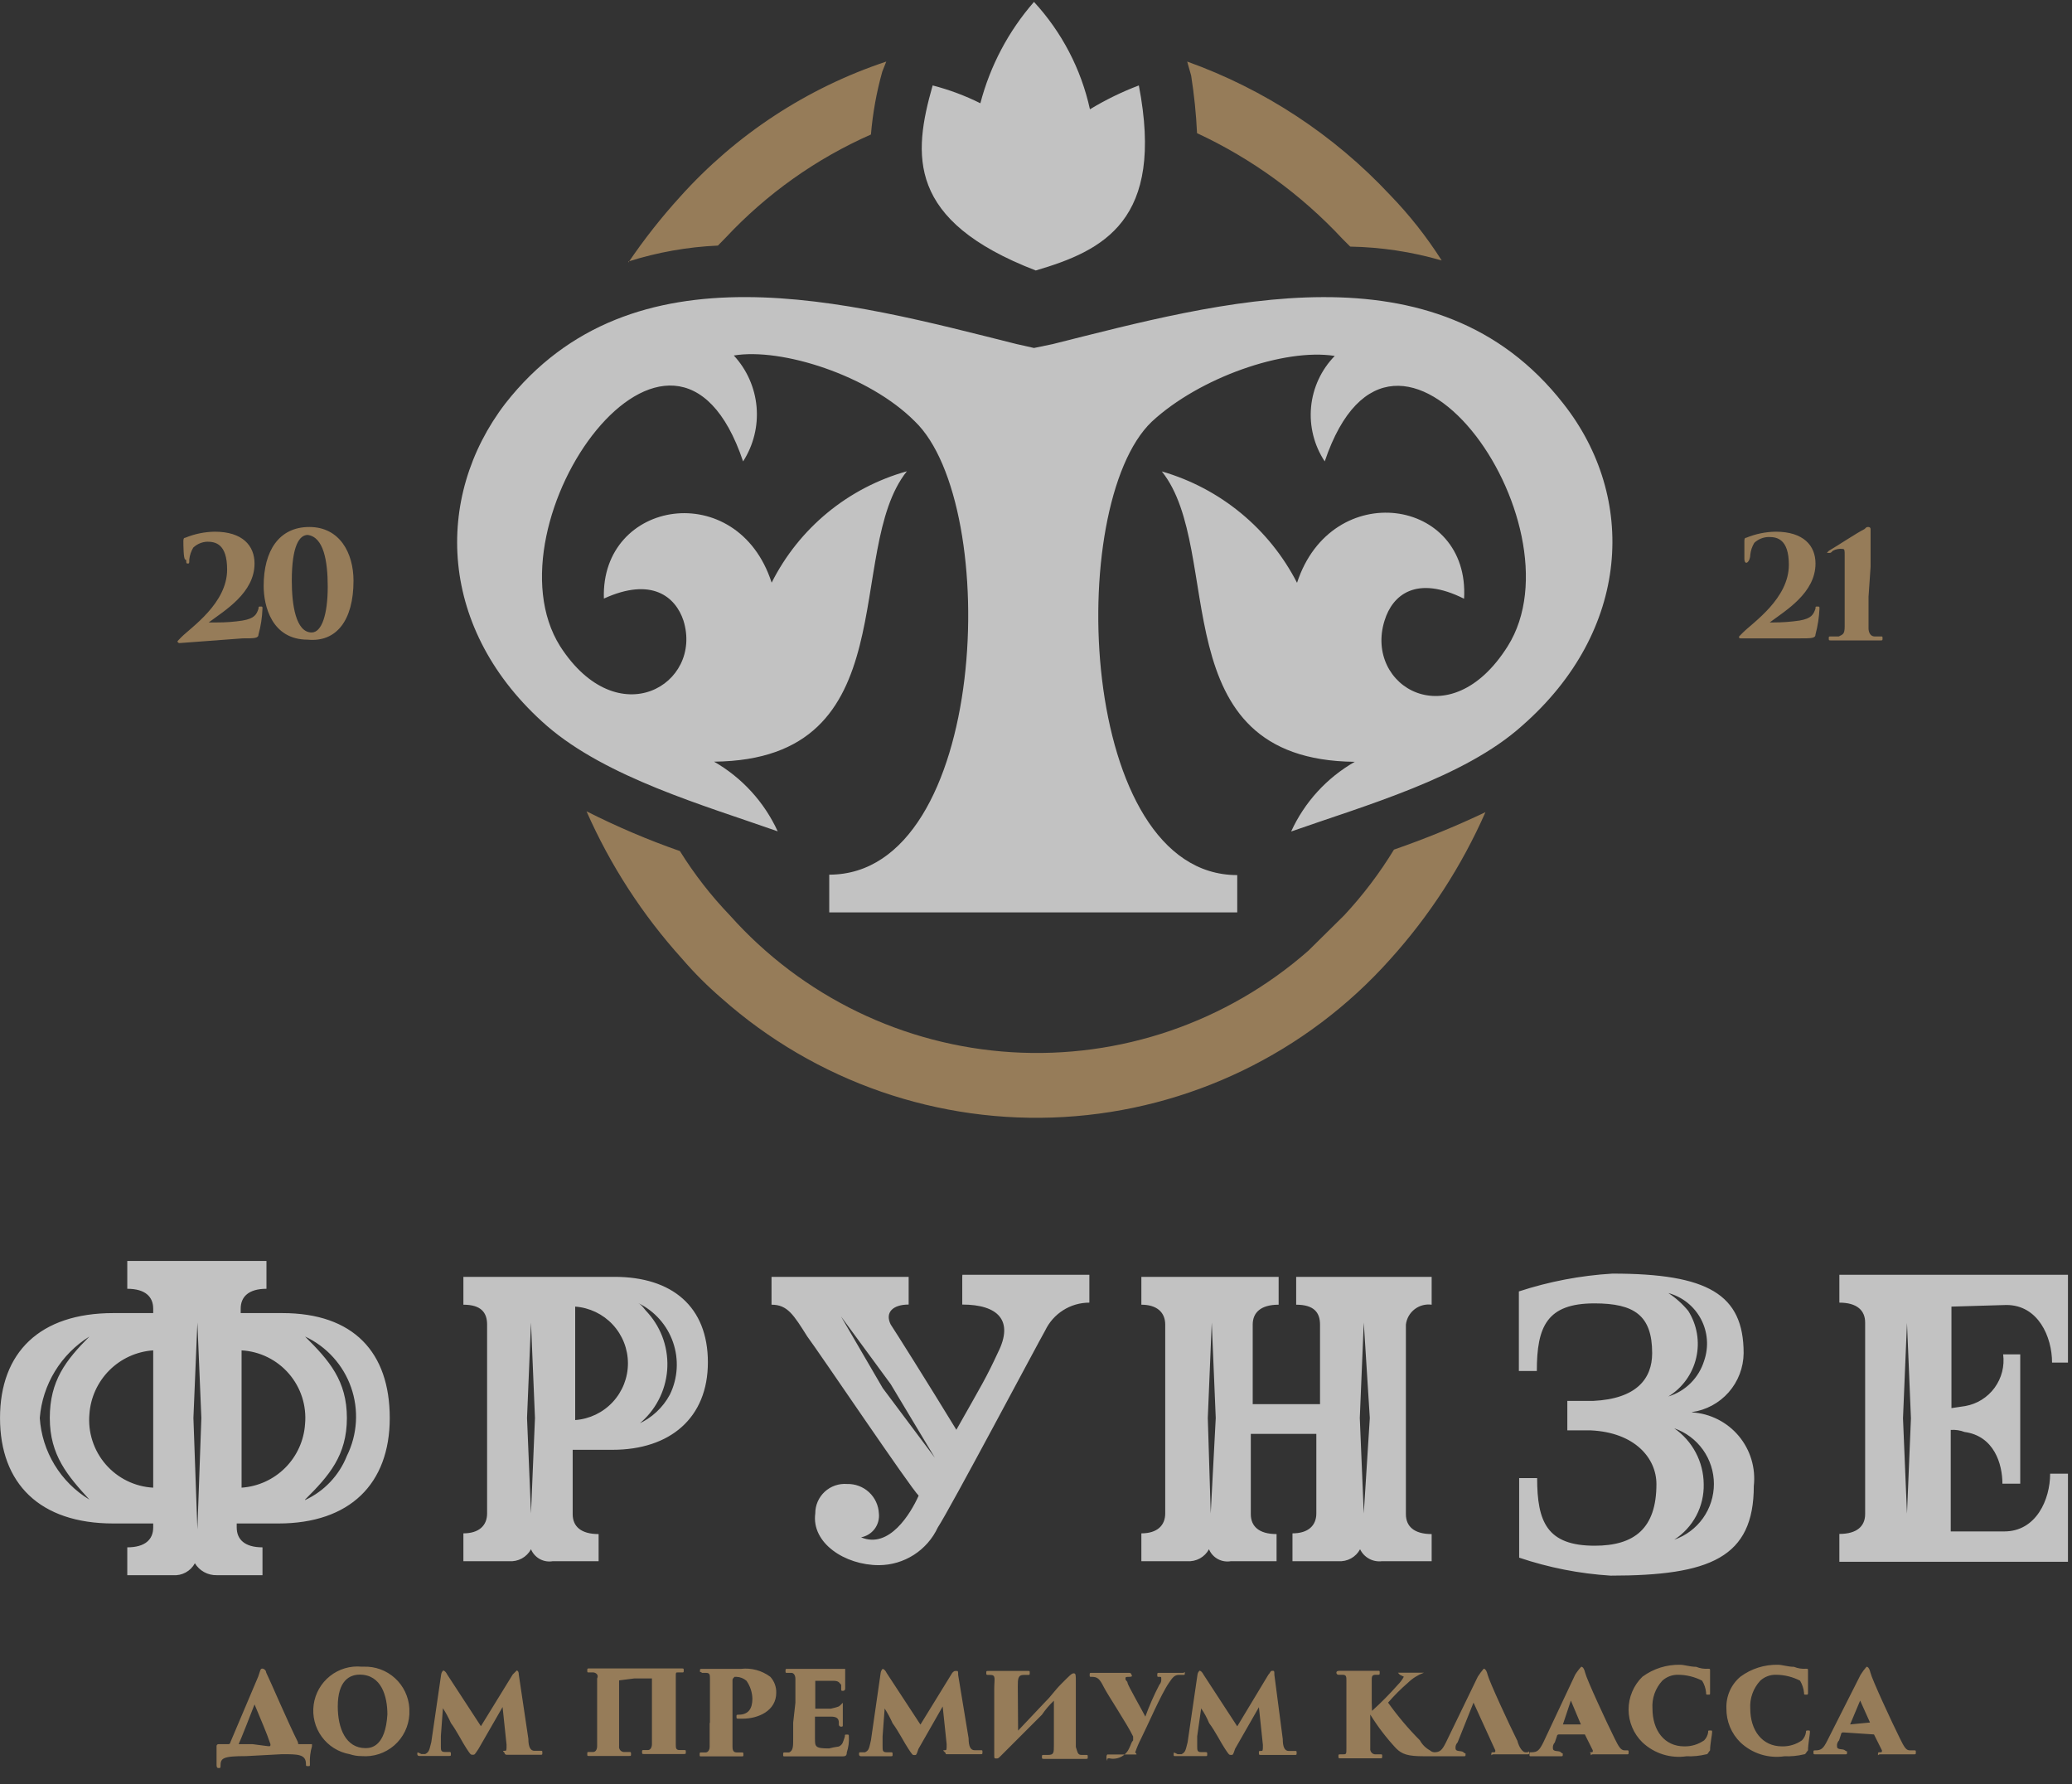 <svg width="115" height="99" viewBox="0 0 115 99" fill="none" xmlns="http://www.w3.org/2000/svg">
<rect x="0" y="0" width="115" height="99" fill="#333333" stroke="none"/>
<g opacity="0.7" clip-path="url(#clip0_218_301)">
<path d="M65.891 3.417C70.178 4.952 74.037 7.488 77.147 10.815C78.225 11.927 79.186 13.146 80.017 14.453C78.366 13.974 76.659 13.715 74.94 13.684L74.499 13.243C72.213 10.791 69.477 8.804 66.438 7.389C66.388 6.319 66.278 5.252 66.111 4.193L65.891 3.417ZM82.445 45.067C81.127 48.058 79.338 50.818 77.147 53.242C72.507 58.434 66 61.577 59.048 61.981C52.097 62.386 45.269 60.019 40.058 55.4C39.268 54.721 38.53 53.983 37.851 53.193C35.66 50.769 33.871 48.009 32.553 45.018C34.231 45.867 35.962 46.605 37.736 47.225C38.534 48.507 39.462 49.701 40.508 50.79C44.518 55.288 50.144 58.019 56.159 58.386C62.174 58.754 68.091 56.728 72.618 52.752L74.605 50.79C75.647 49.671 76.573 48.449 77.368 47.144C79.097 46.545 80.792 45.852 82.445 45.067ZM34.875 14.567C35.744 13.285 36.703 12.067 37.745 10.921C40.843 7.468 44.787 4.881 49.189 3.417L48.969 3.972C48.649 5.114 48.438 6.282 48.339 7.463C45.294 8.807 42.552 10.754 40.279 13.185L39.845 13.627C38.157 13.702 36.486 13.999 34.875 14.51" fill="#C09B6A"/>
<path fill-rule="evenodd" clip-rule="evenodd" d="M57.388 19.309L56.407 19.088C47.137 16.766 35.103 13.366 28.04 22.399C24.067 27.59 24.288 34.98 30.354 40.277C33.673 43.147 39.076 44.691 43.164 46.13C42.418 44.505 41.183 43.153 39.632 42.264C50.447 42.157 46.801 30.565 50.333 26.151C48.721 26.602 47.22 27.384 45.928 28.448C44.636 29.513 43.58 30.835 42.828 32.331C40.94 26.486 33.329 27.696 33.517 33.214C36.166 32.004 37.49 33.108 37.932 34.432C39.035 37.964 34.294 40.833 31.09 35.863C26.79 29.02 37.384 14.126 41.243 25.603C41.821 24.705 42.084 23.64 41.991 22.576C41.898 21.512 41.453 20.509 40.728 19.726C43.376 19.284 48.232 20.829 50.766 23.372C55.622 28.007 54.854 48.534 46.025 48.534V50.627H68.669V48.558C59.84 48.558 59.072 28.031 63.928 23.396C66.576 20.944 71.285 19.309 74.081 19.75C73.333 20.515 72.869 21.513 72.768 22.578C72.667 23.644 72.934 24.711 73.525 25.603C77.392 14.159 87.986 29.02 83.678 35.863C80.457 40.98 75.708 38.07 76.844 34.44C77.285 33.002 78.61 31.898 81.258 33.222C81.594 27.598 73.901 26.494 71.988 32.339C71.225 30.852 70.165 29.537 68.875 28.474C67.584 27.411 66.09 26.623 64.484 26.159C68.015 30.574 64.377 42.166 75.193 42.272C73.639 43.159 72.404 44.511 71.661 46.139C75.749 44.7 81.258 43.155 84.463 40.285C90.529 34.988 90.864 27.598 86.776 22.407C79.713 13.357 67.688 16.774 58.418 19.096L57.388 19.309ZM57.388 0.106C55.974 1.725 54.956 3.651 54.412 5.73C53.567 5.308 52.679 4.977 51.764 4.741C50.66 8.608 50.325 12.246 57.486 15.009C61.238 13.905 64.655 12.246 63.208 4.741C62.265 5.098 61.356 5.541 60.494 6.065C60.006 3.838 58.934 1.782 57.388 0.106" fill="white"/>
<path d="M15.672 72.862H13.359V72.617C13.359 71.955 13.8 71.513 14.789 71.513V69.968H7.064V71.513C8.061 71.513 8.503 71.955 8.503 72.617V72.862H6.287C2.208 72.862 0.001 75.045 0.001 78.683C0.001 82.32 2.208 84.536 6.287 84.536H8.503V84.757C8.503 85.419 8.061 85.86 7.064 85.86V87.405H9.598C9.844 87.425 10.089 87.373 10.306 87.255C10.522 87.138 10.7 86.96 10.816 86.743C10.942 86.95 11.12 87.12 11.333 87.236C11.545 87.352 11.784 87.41 12.026 87.405H14.569V85.86C13.579 85.86 13.138 85.419 13.138 84.757V84.536H15.451C19.424 84.536 21.632 82.329 21.632 78.683C21.632 75.037 19.621 72.862 15.672 72.862ZM2.208 78.683C2.281 77.766 2.568 76.879 3.047 76.094C3.526 75.309 4.182 74.647 4.963 74.162C3.647 75.486 2.764 76.614 2.764 78.683C2.764 80.751 3.753 81.887 4.963 83.212C4.173 82.735 3.509 82.074 3.03 81.285C2.55 80.497 2.268 79.604 2.208 78.683ZM8.503 82.549C7.999 82.522 7.506 82.393 7.053 82.171C6.6 81.949 6.196 81.638 5.866 81.256C5.536 80.875 5.286 80.431 5.131 79.951C4.975 79.471 4.918 78.965 4.963 78.462C5.028 77.545 5.422 76.683 6.072 76.034C6.723 75.385 7.586 74.993 8.503 74.93V82.549ZM10.955 84.863L10.735 78.683L10.955 73.385L11.176 78.683L10.955 84.863ZM13.408 82.549V74.93C13.91 74.959 14.402 75.088 14.854 75.311C15.306 75.534 15.708 75.845 16.037 76.227C16.365 76.608 16.614 77.052 16.768 77.531C16.921 78.011 16.977 78.516 16.931 79.018C16.87 79.933 16.479 80.795 15.832 81.444C15.184 82.094 14.323 82.486 13.408 82.549ZM16.931 83.212C18.264 81.887 19.253 80.759 19.253 78.683C19.253 76.606 18.264 75.486 16.931 74.162C17.523 74.438 18.055 74.83 18.493 75.315C18.932 75.8 19.27 76.367 19.486 76.984C19.702 77.601 19.793 78.255 19.753 78.907C19.713 79.56 19.543 80.198 19.253 80.784C18.823 81.869 17.992 82.748 16.931 83.236V83.212ZM34.106 70.851H25.719V72.396C26.708 72.396 27.035 72.838 27.035 73.5V83.98C27.035 84.642 26.594 85.084 25.719 85.084V86.629H28.253C28.499 86.648 28.744 86.597 28.961 86.479C29.177 86.361 29.355 86.183 29.471 85.966C29.568 86.198 29.74 86.389 29.96 86.51C30.18 86.63 30.434 86.672 30.681 86.629H33.224V85.124C32.226 85.124 31.785 84.683 31.785 84.021V80.448H33.992C37.188 80.448 39.289 78.683 39.289 75.593C39.289 72.502 37.303 70.851 34.106 70.851ZM29.471 83.98L29.251 78.683L29.471 73.385L29.692 78.683L29.471 83.98ZM31.924 78.797V72.502C32.719 72.56 33.464 72.916 34.007 73.5C34.55 74.084 34.852 74.852 34.852 75.65C34.852 76.447 34.55 77.215 34.007 77.799C33.464 78.383 32.719 78.74 31.924 78.797ZM35.463 79.018C35.911 78.654 36.28 78.203 36.548 77.692C36.817 77.182 36.98 76.623 37.028 76.048C37.075 75.473 37.006 74.895 36.824 74.347C36.642 73.8 36.352 73.295 35.97 72.862C35.75 72.641 35.643 72.421 35.423 72.306C35.872 72.524 36.274 72.828 36.605 73.201C36.937 73.573 37.192 74.008 37.355 74.48C37.518 74.951 37.587 75.451 37.557 75.949C37.527 76.447 37.399 76.934 37.18 77.383C36.792 78.108 36.174 78.683 35.423 79.018H35.463ZM53.407 70.843V72.388C55.394 72.388 56.277 73.271 55.394 75.037C54.731 76.467 54.511 76.802 53.08 79.337C51.535 76.802 49.655 73.819 49.434 73.492C49.107 72.829 49.549 72.388 50.432 72.388V70.851H42.821V72.396C43.704 72.396 44.039 72.944 44.807 74.162C45.469 75.045 50.53 82.549 50.987 82.991C50.546 83.98 49.352 85.966 47.791 85.304C48.092 85.248 48.361 85.081 48.545 84.836C48.728 84.59 48.812 84.285 48.78 83.98C48.759 83.53 48.562 83.107 48.232 82.801C47.901 82.496 47.464 82.332 47.014 82.345C46.789 82.327 46.562 82.356 46.349 82.43C46.135 82.504 45.939 82.621 45.773 82.775C45.607 82.929 45.475 83.115 45.384 83.323C45.294 83.53 45.248 83.754 45.249 83.98C45.028 85.615 46.884 86.849 48.78 86.849C49.468 86.847 50.14 86.649 50.719 86.278C51.298 85.907 51.76 85.38 52.05 84.757C52.712 83.759 57.568 74.603 58.01 73.827C58.231 73.364 58.578 72.973 59.012 72.7C59.446 72.426 59.949 72.281 60.462 72.282V70.737H53.415L53.407 70.843ZM48.993 77.023L46.679 73.05L49.434 76.802L51.887 80.89L48.993 77.023ZM79.46 72.396V70.851H71.94V72.396C72.937 72.396 73.264 72.838 73.264 73.5V77.914H69.528V73.5C69.528 72.838 69.969 72.396 70.967 72.396V70.851H63.348V72.396C64.231 72.396 64.672 72.838 64.672 73.5V83.98C64.672 84.642 64.231 85.084 63.348 85.084V86.629H65.89C66.134 86.647 66.378 86.594 66.593 86.477C66.808 86.359 66.984 86.182 67.1 85.966C67.198 86.198 67.372 86.39 67.593 86.511C67.814 86.631 68.07 86.672 68.318 86.629H70.852V85.124C69.863 85.124 69.422 84.683 69.422 84.021V79.566H73.059V83.98C73.059 84.642 72.618 85.084 71.735 85.084V86.629H74.278C74.522 86.647 74.766 86.594 74.981 86.477C75.195 86.359 75.371 86.182 75.487 85.966C75.595 86.191 75.771 86.375 75.99 86.494C76.208 86.613 76.459 86.66 76.706 86.629H79.46V85.124C78.471 85.124 78.03 84.683 78.03 84.021V73.5C78.05 73.333 78.103 73.171 78.186 73.025C78.269 72.879 78.381 72.751 78.514 72.648C78.647 72.546 78.799 72.47 78.962 72.427C79.124 72.384 79.294 72.373 79.46 72.396ZM67.198 83.98L67.035 78.683L67.255 73.385L67.476 78.683L67.198 83.98ZM75.692 83.98L75.471 78.683L75.692 73.385L76.027 78.683L75.692 83.98ZM93.905 78.356C94.696 78.244 95.42 77.853 95.947 77.253C96.473 76.653 96.767 75.884 96.775 75.086C96.775 71.816 94.788 70.671 89.491 70.671C87.725 70.777 85.981 71.109 84.3 71.66V76.075H85.297C85.297 73.622 85.845 72.323 88.494 72.323C90.701 72.323 91.698 72.985 91.698 75.086C91.698 76.516 90.815 77.62 88.428 77.734H86.99V79.369H88.289C90.742 79.484 91.935 80.914 91.935 82.353C91.935 84.806 90.717 85.77 88.51 85.77C85.861 85.77 85.314 84.446 85.314 82.018H84.316V86.432C85.957 86.986 87.664 87.321 89.393 87.43C94.911 87.43 97.339 86.432 97.339 82.459C97.395 81.964 97.35 81.463 97.207 80.986C97.064 80.509 96.826 80.066 96.506 79.683C96.187 79.301 95.793 78.988 95.349 78.763C94.904 78.537 94.419 78.404 93.922 78.372L93.905 78.356ZM92.597 71.75C92.982 71.854 93.341 72.036 93.652 72.284C93.963 72.533 94.22 72.843 94.407 73.195C94.593 73.546 94.705 73.933 94.735 74.33C94.766 74.727 94.714 75.126 94.584 75.503C94.44 75.971 94.184 76.397 93.838 76.743C93.491 77.089 93.066 77.345 92.597 77.489C92.984 77.252 93.32 76.94 93.585 76.572C93.85 76.204 94.04 75.787 94.142 75.345C94.245 74.903 94.259 74.445 94.183 73.998C94.107 73.551 93.943 73.123 93.701 72.74C93.385 72.356 93.013 72.022 92.597 71.75ZM92.924 85.435C93.439 85.104 93.86 84.645 94.147 84.104C94.433 83.563 94.575 82.957 94.559 82.345C94.553 81.737 94.402 81.139 94.117 80.601C93.833 80.064 93.424 79.602 92.924 79.255C93.567 79.477 94.124 79.894 94.519 80.448C94.913 81.002 95.125 81.665 95.125 82.345C95.125 83.025 94.913 83.688 94.519 84.242C94.124 84.796 93.567 85.213 92.924 85.435ZM111.359 72.412C113.124 72.412 113.893 74.178 113.893 75.609H114.776V70.737H102.088V72.282C103.078 72.282 103.519 72.723 103.519 73.385V84.013C103.519 84.675 103.078 85.116 102.088 85.116V86.661H114.776V81.773H113.787C113.787 83.212 113.01 84.977 111.244 84.977H108.269V79.345C108.53 79.326 108.792 79.366 109.037 79.459C110.672 79.68 111.138 81.225 111.138 82.329H112.127V75.151H111.179C111.265 75.808 111.094 76.472 110.703 77.007C110.312 77.541 109.73 77.904 109.078 78.02L108.309 78.135V72.502L111.359 72.412ZM105.841 83.996L105.62 78.699L105.841 73.402L106.061 78.699L105.841 83.996Z" fill="white"/>
<path d="M14.021 96.782H13.245C13.245 96.782 13.359 96.561 14.128 94.575C14.463 95.392 14.79 96.12 15.011 96.782C15.011 96.896 15.011 96.896 14.896 96.896L14.021 96.782ZM15.656 97.338C16.539 97.338 16.981 97.338 16.981 97.885C16.981 98 16.981 98 17.095 98C17.21 98 17.201 98 17.201 97.885C17.183 97.552 17.221 97.217 17.316 96.896V96.782H16.646C16.539 96.782 16.539 96.782 16.539 96.675C15.983 95.572 14.994 93.25 14.774 92.809C14.77 92.751 14.745 92.698 14.705 92.657C14.664 92.616 14.61 92.592 14.553 92.588C14.447 92.588 14.447 92.703 14.332 93.029L12.787 96.675C12.787 96.704 12.776 96.731 12.756 96.751C12.736 96.77 12.709 96.782 12.681 96.782H12.125C12.11 96.782 12.096 96.785 12.082 96.79C12.069 96.796 12.057 96.805 12.047 96.816C12.037 96.826 12.029 96.839 12.024 96.853C12.019 96.867 12.018 96.882 12.019 96.896V97.885C12.019 98 12.019 98.106 12.125 98.106C12.231 98.106 12.239 98.106 12.239 98C12.239 97.558 12.346 97.444 13.67 97.444L15.656 97.338ZM20.071 97.444C20.398 97.471 20.726 97.431 21.038 97.329C21.349 97.226 21.637 97.062 21.884 96.847C22.131 96.631 22.332 96.368 22.476 96.073C22.619 95.778 22.702 95.458 22.72 95.13V94.795C22.683 94.155 22.398 93.554 21.924 93.121C21.451 92.689 20.826 92.459 20.185 92.482H20.071C19.441 92.422 18.812 92.608 18.316 93.001C17.82 93.395 17.495 93.965 17.409 94.592C17.324 95.219 17.484 95.855 17.857 96.367C18.229 96.879 18.785 97.227 19.409 97.338C19.622 97.409 19.846 97.445 20.071 97.444ZM20.292 97.002C19.188 97.002 18.747 95.899 18.747 94.689C18.747 93.25 19.409 92.923 19.965 92.923C21.174 92.923 21.501 94.133 21.501 95.13C21.395 96.896 20.619 97.002 20.292 97.002ZM28.793 92.915C28.793 92.694 28.679 92.694 28.679 92.694L28.458 92.915L26.692 95.784L24.82 92.915C24.706 92.694 24.6 92.694 24.6 92.694C24.537 92.752 24.497 92.83 24.485 92.915L23.938 96.667C23.823 97.109 23.823 97.215 23.602 97.329H23.382C23.161 97.215 23.161 97.215 23.161 97.329C23.161 97.444 23.275 97.436 23.275 97.436H24.91C25.025 97.436 25.025 97.436 25.025 97.329C25.025 97.223 25.025 97.215 24.91 97.215H24.69C24.469 97.215 24.469 97.109 24.469 96.888V96.332L24.583 94.787C24.752 95.047 24.9 95.321 25.025 95.605C25.352 96.046 25.679 96.708 25.899 97.035C26.12 97.362 26.12 97.37 26.235 97.37C26.349 97.37 26.341 97.37 26.562 97.035L27.894 94.722L28.115 96.814C28.115 97.15 28.115 97.15 28 97.15C27.886 97.15 27.894 97.15 28 97.256C28 97.286 28.012 97.315 28.034 97.337C28.055 97.358 28.084 97.37 28.115 97.37H29.987C30.101 97.37 30.101 97.37 30.101 97.256C30.101 97.141 30.101 97.15 29.987 97.15H29.66C29.439 97.15 29.325 96.929 29.325 96.487L28.793 92.915ZM35.194 93.136H36.184V96.773C36.184 96.994 36.077 97.109 35.963 97.109H35.742C35.636 97.109 35.636 97.109 35.636 97.215C35.636 97.321 35.636 97.329 35.742 97.329H37.949C38.064 97.329 38.064 97.329 38.064 97.215C38.064 97.1 38.064 97.109 37.949 97.109H37.728C37.508 97.109 37.508 96.994 37.508 96.773V93.021C37.508 92.801 37.508 92.801 37.622 92.801H37.843C37.949 92.801 37.949 92.801 37.949 92.694C37.949 92.588 37.949 92.58 37.843 92.58H32.701C32.595 92.58 32.595 92.58 32.595 92.694C32.595 92.809 32.595 92.801 32.701 92.801H32.922C33.036 92.801 33.257 92.915 33.142 93.136V96.888C33.142 97.109 33.036 97.215 32.922 97.215H32.701C32.595 97.215 32.595 97.215 32.595 97.329C32.595 97.444 32.595 97.436 32.701 97.436H34.908C35.023 97.436 35.023 97.436 35.023 97.329C35.023 97.223 35.023 97.215 34.908 97.215H34.688C34.643 97.222 34.597 97.218 34.554 97.204C34.512 97.19 34.473 97.166 34.441 97.135C34.409 97.103 34.385 97.064 34.371 97.021C34.357 96.978 34.353 96.933 34.361 96.888V93.242L35.194 93.136ZM39.388 95.588V96.912C39.388 97.133 39.273 97.24 39.167 97.24H38.947C38.832 97.24 38.832 97.24 38.832 97.354C38.832 97.468 38.832 97.46 38.947 97.46H41.154C41.26 97.46 41.26 97.46 41.26 97.354C41.26 97.248 41.26 97.24 41.154 97.24H40.876C40.655 97.24 40.655 97.019 40.655 96.912V93.266C40.655 93.16 40.655 93.16 40.77 93.046H40.876C41.081 93.052 41.278 93.13 41.432 93.266C41.638 93.559 41.752 93.906 41.759 94.264C41.759 94.812 41.538 95.147 40.99 95.147C40.876 95.147 40.876 95.147 40.876 95.253C40.876 95.359 40.876 95.368 40.99 95.368H41.211C42.094 95.368 43.083 94.926 43.083 93.929C43.092 93.603 42.975 93.287 42.756 93.046C42.288 92.694 41.703 92.536 41.121 92.604H38.963C38.849 92.604 38.849 92.604 38.849 92.719C38.849 92.833 38.849 92.719 38.963 92.825H39.184C39.404 92.825 39.404 92.939 39.404 93.16V95.613L39.388 95.588ZM44.023 95.588V96.471C44.023 96.912 44.023 97.133 43.802 97.24H43.582C43.467 97.24 43.467 97.24 43.467 97.354C43.467 97.468 43.467 97.46 43.582 97.46H46.672C46.892 97.46 46.999 97.46 46.999 97.24C47.093 96.955 47.132 96.656 47.113 96.357C47.113 96.25 47.113 96.25 46.999 96.25C46.884 96.25 46.892 96.25 46.892 96.357C46.778 96.692 46.778 96.798 46.557 96.912C46.373 96.937 46.19 96.972 46.01 97.019C45.233 97.019 45.233 96.912 45.233 96.471V95.253H46.116C46.451 95.253 46.557 95.368 46.557 95.588V95.695C46.557 95.725 46.569 95.754 46.591 95.775C46.612 95.797 46.641 95.809 46.672 95.809C46.778 95.809 46.778 95.809 46.778 95.695V94.485L46.672 94.591C46.557 94.705 46.557 94.705 46.116 94.812H45.249V93.266H46.247C46.574 93.266 46.574 93.381 46.688 93.487V93.708C46.688 93.822 46.688 93.822 46.794 93.822C46.825 93.822 46.854 93.81 46.875 93.789C46.897 93.767 46.909 93.738 46.909 93.708V92.604H43.704C43.598 92.604 43.598 92.604 43.598 92.719C43.598 92.833 43.598 92.825 43.704 92.825H43.925C44.039 92.825 44.146 92.939 44.146 93.16V94.485L44.023 95.588ZM53.179 92.939C53.179 92.719 53.179 92.719 53.073 92.719C52.966 92.719 52.958 92.719 52.852 92.825L51.086 95.695L49.206 92.825C49.1 92.604 48.985 92.604 48.985 92.604C48.928 92.665 48.891 92.742 48.879 92.825L48.339 96.569C48.233 97.011 48.233 97.125 48.013 97.231H47.792C47.677 97.231 47.677 97.231 47.677 97.346C47.677 97.46 47.792 97.452 47.792 97.452H49.427C49.541 97.452 49.541 97.452 49.541 97.346C49.541 97.24 49.541 97.231 49.427 97.231H49.206C48.985 97.231 48.985 97.125 48.985 96.904V96.348L49.1 94.803C49.268 95.064 49.416 95.337 49.541 95.621C49.868 96.062 50.203 96.725 50.424 97.052C50.645 97.379 50.645 97.387 50.751 97.387C50.857 97.387 50.865 97.387 50.972 97.052L52.321 94.689L52.541 96.782C52.541 97.117 52.541 97.117 52.435 97.117C52.329 97.117 52.321 97.117 52.435 97.223C52.55 97.329 52.435 97.338 52.541 97.338H54.422C54.528 97.338 54.528 97.338 54.528 97.223C54.528 97.109 54.528 97.117 54.422 97.117H54.086C53.866 97.117 53.759 96.896 53.759 96.455L53.179 92.939ZM56.49 93.602C56.49 93.16 56.49 92.939 56.825 92.939H57.046C57.152 92.939 57.152 92.939 57.152 92.825C57.152 92.711 57.152 92.719 57.046 92.719H54.855C54.74 92.719 54.74 92.719 54.74 92.825C54.74 92.931 54.74 92.939 54.855 92.939H54.961C55.296 92.939 55.182 93.16 55.182 93.708V97.354C55.182 97.575 55.182 97.575 55.296 97.575C55.411 97.575 55.403 97.575 55.623 97.354L57.83 95.147C58.022 94.864 58.244 94.604 58.493 94.37V96.823C58.493 97.264 58.493 97.379 58.166 97.379H57.945C57.83 97.379 57.83 97.379 57.83 97.485C57.83 97.591 57.83 97.599 57.945 97.599H60.258C60.373 97.599 60.373 97.599 60.373 97.485C60.373 97.37 60.373 97.379 60.258 97.379H60.038C59.817 97.379 59.817 97.264 59.711 96.937V93.291C59.711 92.964 59.711 92.85 59.596 92.85C59.482 92.85 59.376 92.964 58.934 93.406C58.493 93.847 58.386 94.068 58.051 94.395L56.506 96.03L56.49 93.602ZM61.46 97.354H63.005C63.111 97.354 63.111 97.354 63.005 97.24C63.095 96.975 63.204 96.719 63.332 96.471C63.667 95.809 64.436 94.019 64.877 93.381C65.098 93.046 65.212 92.939 65.433 92.939H65.654C65.76 92.939 65.76 92.939 65.76 92.825C65.76 92.711 65.76 92.825 65.654 92.825H64.346C64.231 92.825 64.231 92.825 64.231 92.939C64.231 93.054 64.231 93.046 64.346 93.046C64.46 93.046 64.452 93.046 64.452 93.16C64.459 93.219 64.453 93.279 64.435 93.335C64.417 93.392 64.386 93.444 64.346 93.487C64.048 94.058 63.788 94.648 63.569 95.253C63.463 95.032 62.58 93.487 62.58 93.381C62.58 93.275 62.466 93.266 62.466 93.16C62.466 93.054 62.466 93.046 62.686 93.046C62.907 93.046 62.801 92.939 62.801 92.939C62.801 92.909 62.789 92.88 62.767 92.859C62.746 92.837 62.717 92.825 62.686 92.825H60.593C60.479 92.825 60.479 92.825 60.479 92.939C60.479 93.054 60.479 93.046 60.593 93.046C60.92 93.046 61.035 93.16 61.256 93.602C61.476 94.043 62.58 95.695 62.891 96.357V96.569C62.784 96.684 62.784 96.79 62.67 97.011C62.579 97.217 62.419 97.385 62.218 97.486C62.017 97.588 61.786 97.616 61.566 97.567C61.46 97.567 61.46 97.567 61.46 97.673C61.46 97.779 61.346 97.452 61.46 97.346V97.354ZM70.73 92.931C70.73 92.711 70.73 92.711 70.616 92.711C70.501 92.711 70.51 92.817 70.395 92.931L68.67 95.793L66.798 92.923C66.684 92.703 66.578 92.703 66.578 92.703C66.515 92.76 66.474 92.839 66.463 92.923L65.915 96.675C65.801 97.117 65.801 97.223 65.58 97.338H65.359C65.139 97.223 65.139 97.223 65.139 97.338C65.139 97.452 65.139 97.444 65.253 97.444H66.888C67.003 97.444 67.003 97.444 67.003 97.338C67.003 97.231 67.003 97.223 66.888 97.223H66.667C66.447 97.223 66.447 97.117 66.447 96.896V96.34L66.667 94.795C66.843 95.052 66.991 95.326 67.109 95.613C67.444 96.054 67.771 96.716 67.992 97.043C68.213 97.37 68.213 97.379 68.327 97.379C68.441 97.379 68.433 97.379 68.548 97.043L69.872 94.73L70.093 96.823C70.093 97.158 70.093 97.158 69.978 97.158C69.864 97.158 69.872 97.158 69.872 97.264C69.872 97.37 69.872 97.379 69.978 97.379H71.859C71.965 97.379 71.965 97.379 71.965 97.264C71.965 97.15 71.965 97.158 71.859 97.158H71.523C71.303 97.158 71.196 96.937 71.196 96.496L70.73 92.931ZM76.134 94.476V93.258C76.134 93.038 76.134 92.931 76.355 92.931H76.469C76.575 92.931 76.575 92.931 76.575 92.817C76.575 92.703 76.575 92.711 76.469 92.711H74.393C74.286 92.711 74.172 92.711 74.172 92.817C74.172 92.847 74.184 92.876 74.206 92.898C74.227 92.919 74.256 92.931 74.286 92.931H74.507C74.728 92.931 74.728 93.038 74.728 93.258V97.011C74.728 97.346 74.728 97.346 74.507 97.346H74.393C74.286 97.346 74.286 97.346 74.286 97.452C74.286 97.558 74.286 97.567 74.393 97.567H76.6C76.714 97.567 76.714 97.567 76.714 97.452C76.714 97.338 76.714 97.346 76.6 97.346H76.379C76.334 97.351 76.288 97.346 76.246 97.331C76.203 97.316 76.164 97.292 76.133 97.259C76.101 97.227 76.077 97.187 76.063 97.144C76.049 97.101 76.046 97.055 76.052 97.011V95.139C76.467 95.808 76.946 96.435 77.483 97.011C77.818 97.346 78.145 97.452 79.028 97.452H79.69C79.804 97.452 79.804 97.452 79.804 97.346C79.804 97.24 79.804 97.231 79.69 97.231C79.631 97.238 79.571 97.233 79.515 97.214C79.458 97.196 79.406 97.165 79.363 97.125C79.128 96.997 78.935 96.804 78.807 96.569C78.162 95.921 77.572 95.221 77.041 94.476C77.382 94.082 77.751 93.714 78.145 93.373C78.397 93.127 78.698 92.938 79.028 92.817H77.589L77.695 92.931L77.916 93.038C77.83 93.201 77.72 93.349 77.589 93.479C77.137 93.991 76.657 94.477 76.15 94.934L76.134 94.476ZM84.203 96.569C83.761 95.686 82.657 93.299 82.567 92.931C82.478 92.564 82.347 92.596 82.347 92.596C82.228 92.736 82.119 92.883 82.02 93.038L80.254 96.684C80.033 97.125 79.919 97.231 79.592 97.231C79.477 97.231 79.477 97.231 79.477 97.346C79.477 97.46 79.477 97.452 79.592 97.452H81.227C81.341 97.452 81.341 97.452 81.341 97.346C81.341 97.24 81.341 97.346 81.227 97.231C81.112 97.117 80.785 97.231 80.785 97.011C80.778 96.951 80.785 96.891 80.805 96.834C80.824 96.777 80.857 96.726 80.9 96.684L81.783 94.476L82.993 97.125C82.993 97.231 82.993 97.231 82.886 97.231C82.78 97.231 82.772 97.231 82.772 97.346C82.772 97.46 82.772 97.346 82.886 97.346H84.758C84.873 97.346 84.873 97.346 84.873 97.231C84.873 97.117 84.873 97.231 84.758 97.231H84.652C84.538 97.231 84.317 97.011 84.211 96.569H84.203ZM87.963 96.242L88.404 97.125C88.404 97.231 88.404 97.231 88.29 97.231C88.175 97.231 88.29 97.231 88.29 97.346C88.29 97.46 88.29 97.346 88.404 97.346H90.276C90.391 97.346 90.391 97.346 90.391 97.231C90.391 97.117 90.391 97.125 90.276 97.125H90.17C89.949 97.125 89.835 96.904 89.614 96.463C89.173 95.58 88.069 93.193 87.979 92.817C87.889 92.441 87.758 92.49 87.758 92.49C87.632 92.625 87.52 92.773 87.423 92.931L85.658 96.684C85.437 97.125 85.331 97.231 84.995 97.231C84.889 97.231 84.889 97.231 84.889 97.346C84.889 97.46 84.889 97.452 84.995 97.452H86.63C86.737 97.452 86.737 97.452 86.737 97.346C86.737 97.24 86.737 97.346 86.63 97.231C86.524 97.117 86.189 97.231 86.189 97.011C86.182 96.952 86.188 96.892 86.206 96.835C86.224 96.779 86.255 96.727 86.295 96.684L86.41 96.348C86.41 96.32 86.421 96.293 86.441 96.273C86.461 96.253 86.488 96.242 86.516 96.242H87.963ZM86.745 95.686L87.186 94.362L87.742 95.686H86.745ZM93.587 97.452C93.958 97.47 94.33 97.434 94.691 97.346C94.805 97.346 94.805 97.231 94.912 97.125C94.912 96.79 95.026 96.242 95.026 96.128C95.026 96.013 95.026 96.022 94.912 96.022C94.797 96.022 94.805 96.021 94.805 96.128C94.779 96.294 94.702 96.448 94.585 96.569C94.261 96.794 93.875 96.912 93.481 96.904C92.377 96.904 91.715 96.021 91.715 94.803C91.696 94.522 91.735 94.24 91.829 93.974C91.924 93.709 92.071 93.465 92.263 93.258C92.504 93.039 92.82 92.922 93.146 92.931C93.607 92.935 94.06 93.047 94.47 93.258C94.594 93.459 94.67 93.686 94.691 93.921C94.691 94.035 94.691 94.035 94.805 94.035C94.92 94.035 94.912 94.035 94.912 93.921V92.711C94.912 92.596 94.912 92.596 94.805 92.596C94.579 92.613 94.352 92.577 94.143 92.49C93.808 92.49 93.481 92.376 93.26 92.376C92.506 92.358 91.767 92.591 91.159 93.038C90.915 93.275 90.722 93.558 90.59 93.871C90.457 94.184 90.389 94.521 90.389 94.861C90.389 95.201 90.457 95.537 90.59 95.85C90.722 96.163 90.915 96.447 91.159 96.684C91.483 96.989 91.872 97.217 92.297 97.35C92.722 97.483 93.171 97.518 93.612 97.452H93.587ZM99.023 97.452C99.394 97.469 99.766 97.433 100.127 97.346C100.233 97.346 100.233 97.231 100.348 97.125C100.348 96.79 100.454 96.242 100.454 96.128C100.454 96.013 100.454 96.022 100.348 96.022C100.242 96.022 100.233 96.021 100.233 96.128C100.207 96.294 100.13 96.448 100.013 96.569C99.69 96.795 99.303 96.913 98.909 96.904C97.805 96.904 97.143 96.021 97.143 94.803C97.126 94.522 97.166 94.239 97.262 93.974C97.358 93.708 97.506 93.465 97.699 93.258C97.939 93.038 98.256 92.92 98.582 92.931C99.043 92.935 99.497 93.047 99.906 93.258C100.027 93.461 100.102 93.686 100.127 93.921C100.127 94.035 100.127 94.035 100.233 94.035C100.34 94.035 100.348 94.035 100.348 93.921V92.711C100.348 92.596 100.348 92.596 100.233 92.596C100.007 92.613 99.781 92.577 99.571 92.49C99.244 92.49 98.909 92.376 98.688 92.376C97.936 92.358 97.2 92.591 96.596 93.038C96.34 93.253 96.137 93.524 96.002 93.83C95.868 94.136 95.805 94.469 95.819 94.803C95.815 95.153 95.882 95.5 96.015 95.823C96.148 96.146 96.346 96.439 96.596 96.684C96.919 96.989 97.308 97.217 97.733 97.351C98.158 97.484 98.608 97.518 99.048 97.452H99.023ZM104.01 96.242L104.452 97.125C104.452 97.231 104.452 97.231 104.345 97.231C104.239 97.231 104.231 97.231 104.231 97.346C104.231 97.46 104.231 97.346 104.345 97.346H106.217C106.332 97.346 106.332 97.346 106.332 97.231C106.332 97.117 106.332 97.125 106.217 97.125H105.997C105.776 97.125 105.67 96.904 105.449 96.463C105.007 95.58 103.904 93.193 103.814 92.817C103.724 92.441 103.593 92.49 103.593 92.49C103.472 92.627 103.362 92.775 103.266 92.931L101.427 96.569C101.206 97.011 101.092 97.125 100.765 97.125C100.65 97.125 100.65 97.125 100.65 97.231C100.65 97.338 100.65 97.346 100.765 97.346H102.4C102.514 97.346 102.514 97.346 102.514 97.231C102.514 97.117 102.514 97.231 102.4 97.125C102.285 97.019 101.958 97.125 101.958 96.904C101.95 96.843 101.957 96.781 101.976 96.723C101.996 96.665 102.029 96.612 102.073 96.569L102.179 96.242C102.179 96.212 102.191 96.183 102.212 96.161C102.234 96.14 102.263 96.128 102.293 96.128L104.01 96.242ZM102.686 95.686L103.242 94.362L103.789 95.58L102.686 95.686Z" fill="#C09B6A"/>
<path d="M13.465 35.422C14.127 35.422 14.348 35.422 14.348 35.201C14.477 34.735 14.551 34.254 14.568 33.771C14.568 33.656 14.568 33.656 14.462 33.656C14.356 33.656 14.348 33.656 14.348 33.771C14.241 34.098 14.127 34.318 13.465 34.433C12.989 34.507 12.508 34.542 12.026 34.539H11.584C12.467 33.877 14.127 32.904 14.127 31.269C14.127 30.28 13.465 29.503 11.92 29.503C11.358 29.511 10.804 29.625 10.285 29.838C10.178 29.838 10.178 29.945 10.178 30.059C10.178 30.174 10.178 31.048 10.285 31.048C10.391 31.048 10.285 31.269 10.399 31.269C10.514 31.269 10.505 31.269 10.505 31.048C10.53 30.814 10.606 30.588 10.726 30.386C10.937 30.186 11.213 30.07 11.503 30.059C11.944 30.059 12.606 30.166 12.606 31.604C12.606 33.476 10.62 34.801 10.064 35.356L9.851 35.577C9.851 35.591 9.854 35.605 9.859 35.618C9.865 35.631 9.873 35.642 9.882 35.652C9.892 35.662 9.904 35.67 9.917 35.675C9.93 35.681 9.944 35.684 9.958 35.684L13.465 35.422ZM19.62 32.225C19.62 30.68 18.852 29.242 17.168 29.242C15.484 29.242 14.634 30.566 14.634 32.512C14.634 33.615 15.075 35.495 17.086 35.495C18.656 35.643 19.62 34.441 19.62 32.225ZM18.19 32.553C18.19 34.098 17.855 35.095 17.299 35.095C16.416 35.095 16.195 33.55 16.195 32.225C16.195 30.239 16.636 29.683 17.078 29.683C17.961 29.798 18.19 31.122 18.19 32.553Z" fill="#C09B6A"/>
<path d="M99.881 35.422C100.544 35.422 100.764 35.422 100.764 35.201C100.889 34.734 100.963 34.254 100.985 33.771C100.985 33.656 100.985 33.656 100.87 33.656C100.756 33.656 100.764 33.656 100.764 33.771C100.65 34.098 100.544 34.318 99.881 34.433C99.405 34.504 98.924 34.539 98.443 34.539H98.222C99.105 33.877 100.764 32.904 100.764 31.269C100.764 30.28 100.102 29.503 98.557 29.503C97.996 29.511 97.441 29.625 96.922 29.838C96.816 29.838 96.816 29.945 96.816 30.059V31.008C96.816 31.008 96.816 31.228 96.922 31.228C97.028 31.228 97.143 31.008 97.143 30.787C97.168 30.553 97.243 30.327 97.364 30.125C97.584 29.915 97.877 29.798 98.181 29.798C98.622 29.798 99.285 29.904 99.285 31.343C99.285 33.215 97.298 34.539 96.742 35.095L96.522 35.316C96.522 35.422 96.522 35.422 96.636 35.422H99.881ZM103.822 31.449V29.356C103.822 29.326 103.81 29.297 103.788 29.275C103.767 29.254 103.738 29.242 103.707 29.242C103.601 29.242 103.601 29.242 103.486 29.356C103.045 29.577 102.056 30.239 101.5 30.566L101.394 30.68H101.5C101.614 30.68 101.614 30.68 101.721 30.566C101.889 30.47 102.085 30.433 102.277 30.46C102.383 30.46 102.383 30.566 102.383 30.787V34.76C102.383 35.201 102.277 35.201 102.056 35.316H101.614C101.5 35.316 101.5 35.316 101.5 35.422C101.5 35.528 101.5 35.536 101.614 35.536H104.369C104.484 35.536 104.484 35.536 104.484 35.422C104.484 35.307 104.484 35.316 104.369 35.316H104.042C103.822 35.316 103.707 35.095 103.707 34.874V33.108L103.822 31.449Z" fill="#C09B6A"/>
</g>
<defs>
<clipPath id="clip0_218_301">
<rect width="114.775" height="98" fill="white" transform="translate(0 0.106)"/>
</clipPath>
</defs>
</svg>
